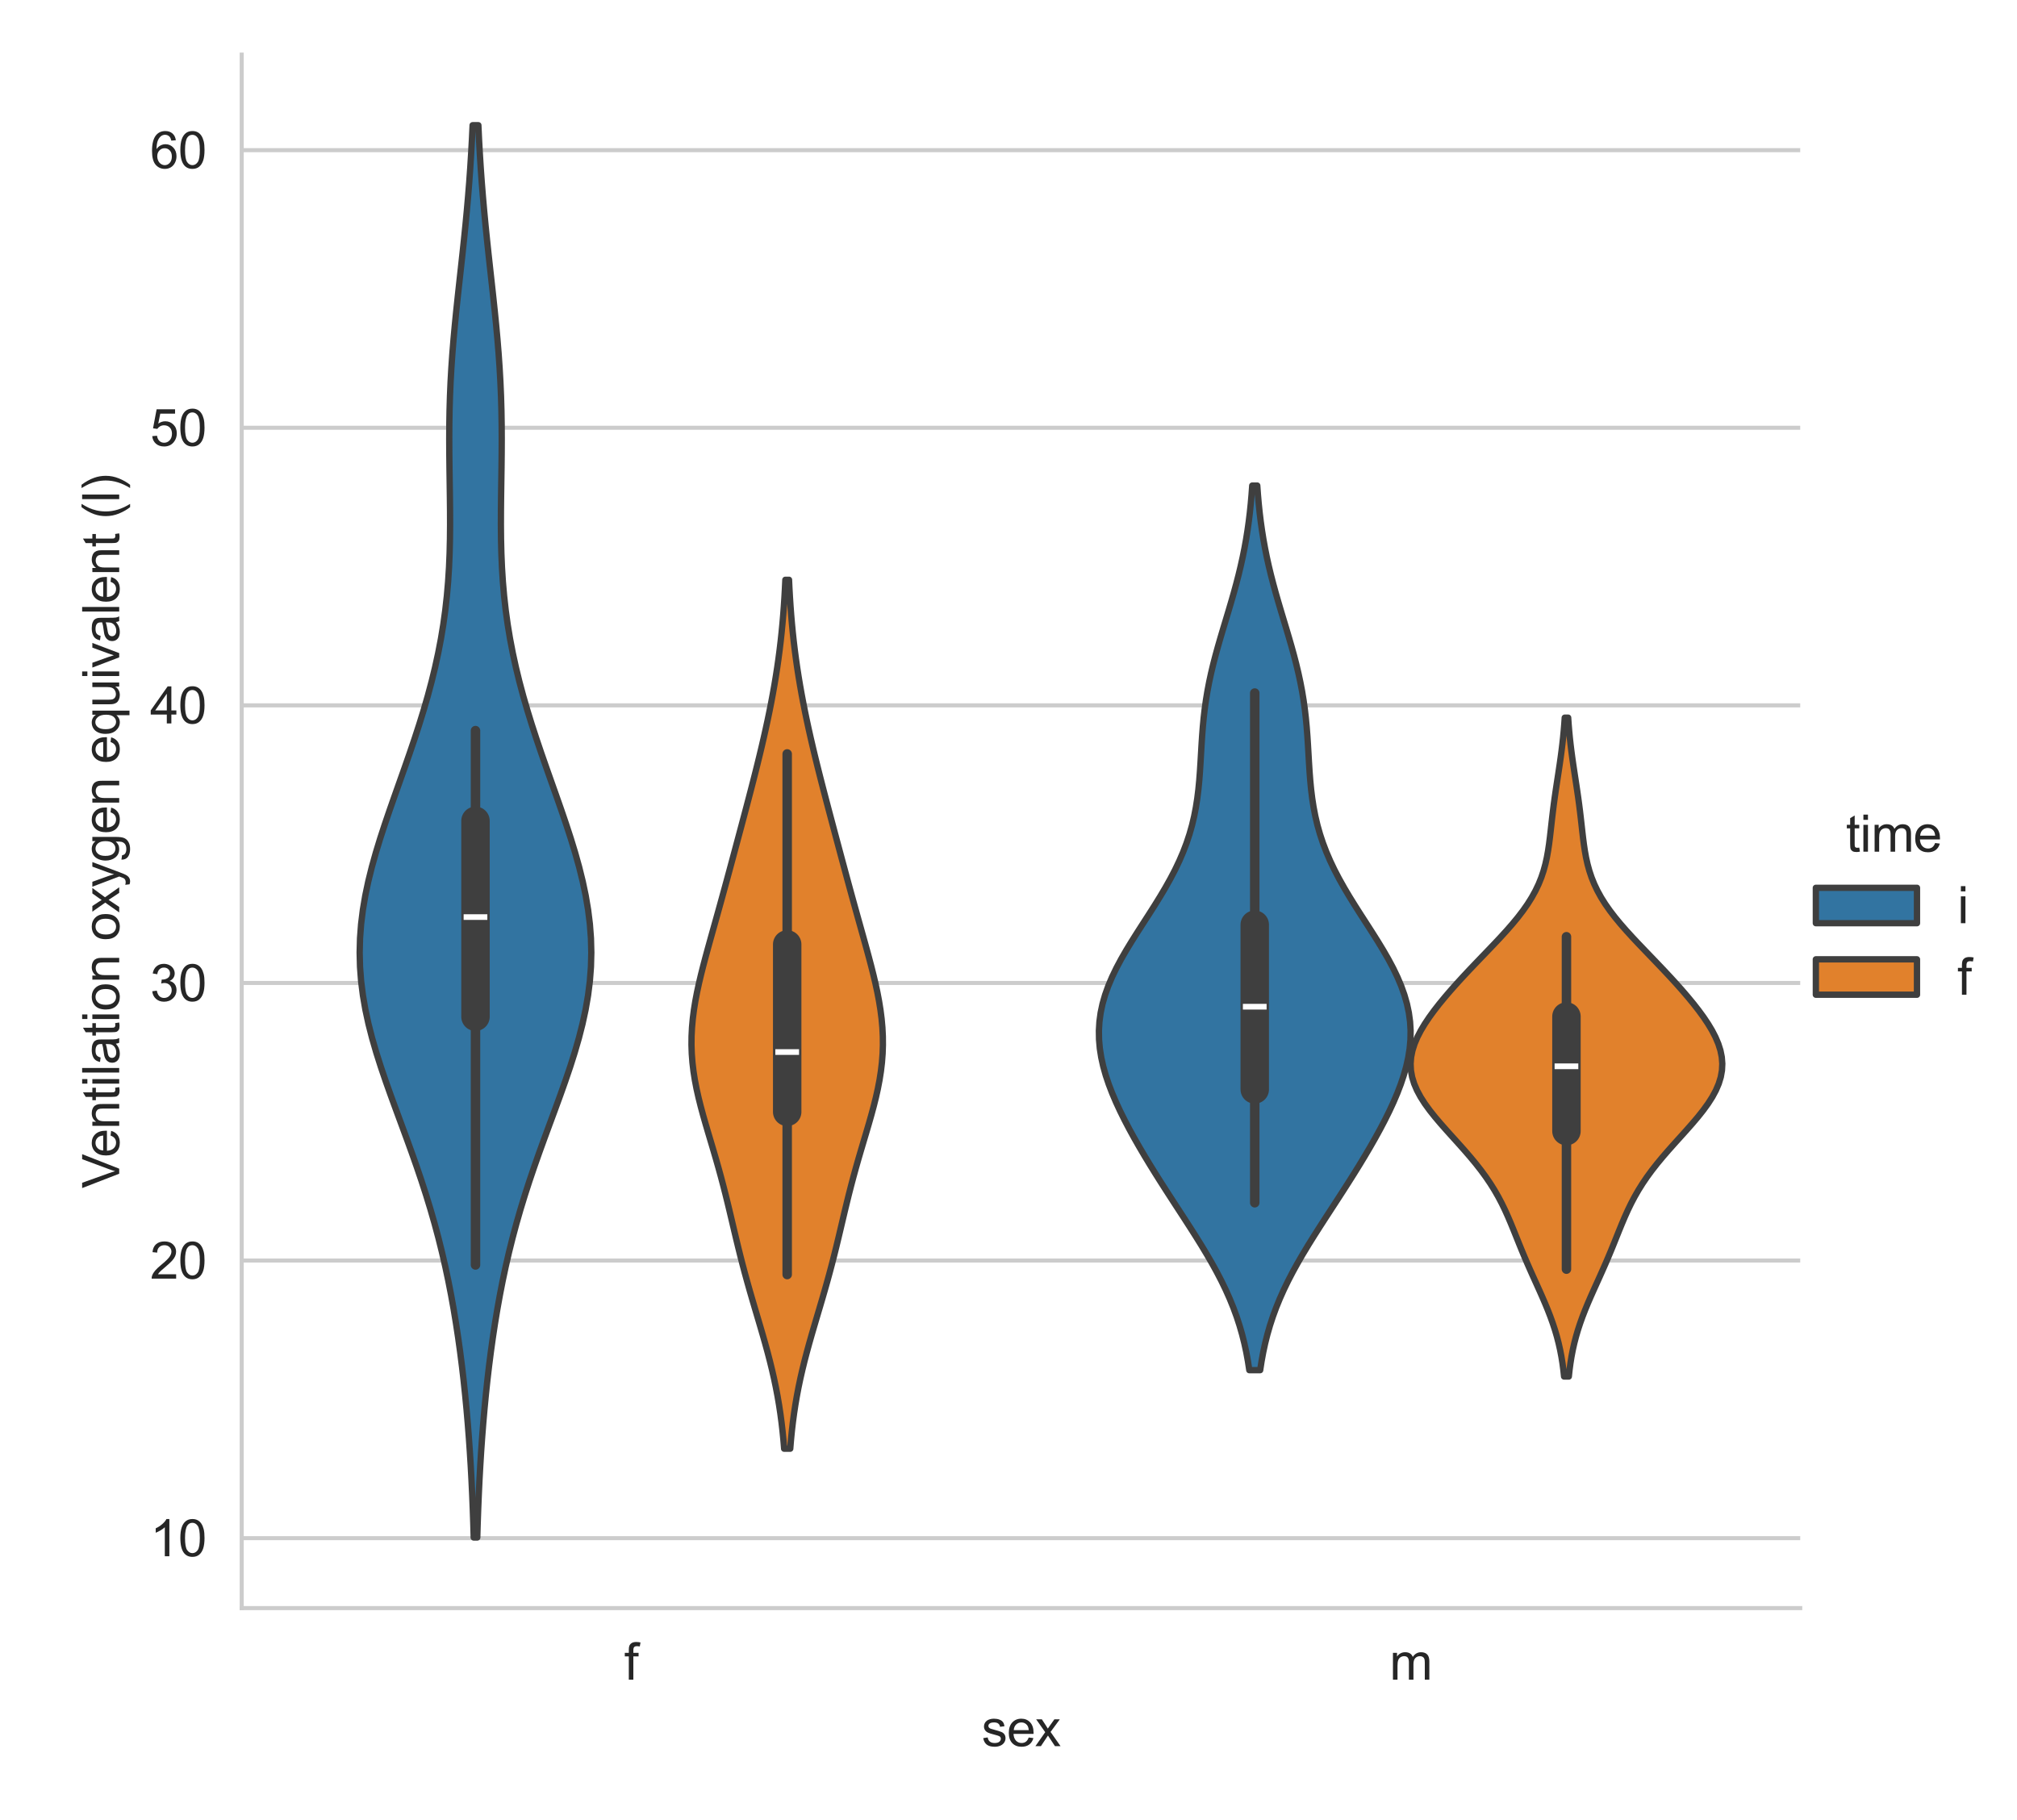 <?xml version="1.0" encoding="utf-8" standalone="no"?>
<!DOCTYPE svg PUBLIC "-//W3C//DTD SVG 1.1//EN"
  "http://www.w3.org/Graphics/SVG/1.1/DTD/svg11.dtd">
<svg xmlns:xlink="http://www.w3.org/1999/xlink" width="398.88pt" height="360pt" viewBox="0 0 398.88 360" xmlns="http://www.w3.org/2000/svg" version="1.1">
 <defs>
  <style type="text/css">*{stroke-linejoin: round; stroke-linecap: butt}</style>
 </defs>
 <g id="figure_1">
  <g id="patch_1">
   <path d="M 0 360 
L 398.88 360 
L 398.88 0 
L 0 0 
z
" style="fill: #ffffff"/>
  </g>
  <g id="axes_1">
   <g id="patch_2">
    <path d="M 47.801 318.04 
L 356.011 318.04 
L 356.011 10.8 
L 47.801 10.8 
z
" style="fill: #ffffff"/>
   </g>
   <g id="matplotlib.axis_1">
    <g id="xtick_1">
     <g id="text_1">
      <!-- f -->
      <g style="fill: #262626" transform="translate(123.464 332.198) scale(0.1 -0.1)">
       <defs>
        <path id="ArialMT-66" d="M 556 0 
L 556 2881 
L 59 2881 
L 59 3319 
L 556 3319 
L 556 3672 
Q 556 4006 616 4169 
Q 697 4388 901 4523 
Q 1106 4659 1475 4659 
Q 1713 4659 2000 4603 
L 1916 4113 
Q 1741 4144 1584 4144 
Q 1328 4144 1222 4034 
Q 1116 3925 1116 3625 
L 1116 3319 
L 1763 3319 
L 1763 2881 
L 1116 2881 
L 1116 0 
L 556 0 
z
" transform="scale(0.016)"/>
       </defs>
       <use xlink:href="#ArialMT-66"/>
      </g>
     </g>
    </g>
    <g id="xtick_2">
     <g id="text_2">
      <!-- m -->
      <g style="fill: #262626" transform="translate(274.794 332.198) scale(0.1 -0.1)">
       <defs>
        <path id="ArialMT-6d" d="M 422 0 
L 422 3319 
L 925 3319 
L 925 2853 
Q 1081 3097 1340 3245 
Q 1600 3394 1931 3394 
Q 2300 3394 2536 3241 
Q 2772 3088 2869 2813 
Q 3263 3394 3894 3394 
Q 4388 3394 4653 3120 
Q 4919 2847 4919 2278 
L 4919 0 
L 4359 0 
L 4359 2091 
Q 4359 2428 4304 2576 
Q 4250 2725 4106 2815 
Q 3963 2906 3769 2906 
Q 3419 2906 3187 2673 
Q 2956 2441 2956 1928 
L 2956 0 
L 2394 0 
L 2394 2156 
Q 2394 2531 2256 2718 
Q 2119 2906 1806 2906 
Q 1569 2906 1367 2781 
Q 1166 2656 1075 2415 
Q 984 2175 984 1722 
L 984 0 
L 422 0 
z
" transform="scale(0.016)"/>
       </defs>
       <use xlink:href="#ArialMT-6d"/>
      </g>
     </g>
    </g>
    <g id="text_3">
     <!-- sex -->
     <g style="fill: #262626" transform="translate(194.125 345.343) scale(0.1 -0.1)">
      <defs>
       <path id="ArialMT-73" d="M 197 991 
L 753 1078 
Q 800 744 1014 566 
Q 1228 388 1613 388 
Q 2000 388 2187 545 
Q 2375 703 2375 916 
Q 2375 1106 2209 1216 
Q 2094 1291 1634 1406 
Q 1016 1563 777 1677 
Q 538 1791 414 1992 
Q 291 2194 291 2438 
Q 291 2659 392 2848 
Q 494 3038 669 3163 
Q 800 3259 1026 3326 
Q 1253 3394 1513 3394 
Q 1903 3394 2198 3281 
Q 2494 3169 2634 2976 
Q 2775 2784 2828 2463 
L 2278 2388 
Q 2241 2644 2061 2787 
Q 1881 2931 1553 2931 
Q 1166 2931 1000 2803 
Q 834 2675 834 2503 
Q 834 2394 903 2306 
Q 972 2216 1119 2156 
Q 1203 2125 1616 2013 
Q 2213 1853 2448 1751 
Q 2684 1650 2818 1456 
Q 2953 1263 2953 975 
Q 2953 694 2789 445 
Q 2625 197 2315 61 
Q 2006 -75 1616 -75 
Q 969 -75 630 194 
Q 291 463 197 991 
z
" transform="scale(0.016)"/>
       <path id="ArialMT-65" d="M 2694 1069 
L 3275 997 
Q 3138 488 2766 206 
Q 2394 -75 1816 -75 
Q 1088 -75 661 373 
Q 234 822 234 1631 
Q 234 2469 665 2931 
Q 1097 3394 1784 3394 
Q 2450 3394 2872 2941 
Q 3294 2488 3294 1666 
Q 3294 1616 3291 1516 
L 816 1516 
Q 847 969 1125 678 
Q 1403 388 1819 388 
Q 2128 388 2347 550 
Q 2566 713 2694 1069 
z
M 847 1978 
L 2700 1978 
Q 2663 2397 2488 2606 
Q 2219 2931 1791 2931 
Q 1403 2931 1139 2672 
Q 875 2413 847 1978 
z
" transform="scale(0.016)"/>
       <path id="ArialMT-78" d="M 47 0 
L 1259 1725 
L 138 3319 
L 841 3319 
L 1350 2541 
Q 1494 2319 1581 2169 
Q 1719 2375 1834 2534 
L 2394 3319 
L 3066 3319 
L 1919 1756 
L 3153 0 
L 2463 0 
L 1781 1031 
L 1600 1309 
L 728 0 
L 47 0 
z
" transform="scale(0.016)"/>
      </defs>
      <use xlink:href="#ArialMT-73"/>
      <use xlink:href="#ArialMT-65" x="50"/>
      <use xlink:href="#ArialMT-78" x="105.615"/>
     </g>
    </g>
   </g>
   <g id="matplotlib.axis_2">
    <g id="ytick_1">
     <g id="line2d_1">
      <path d="M 47.801 304.206 
L 356.011 304.206 
" clip-path="url(#p9a7b6d4831)" style="fill: none; stroke: #cccccc; stroke-width: 0.8; stroke-linecap: round"/>
     </g>
     <g id="text_4">
      <!-- 10 -->
      <g style="fill: #262626" transform="translate(29.679 307.785) scale(0.1 -0.1)">
       <defs>
        <path id="ArialMT-31" d="M 2384 0 
L 1822 0 
L 1822 3584 
Q 1619 3391 1289 3197 
Q 959 3003 697 2906 
L 697 3450 
Q 1169 3672 1522 3987 
Q 1875 4303 2022 4600 
L 2384 4600 
L 2384 0 
z
" transform="scale(0.016)"/>
        <path id="ArialMT-30" d="M 266 2259 
Q 266 3072 433 3567 
Q 600 4063 929 4331 
Q 1259 4600 1759 4600 
Q 2128 4600 2406 4451 
Q 2684 4303 2865 4023 
Q 3047 3744 3150 3342 
Q 3253 2941 3253 2259 
Q 3253 1453 3087 958 
Q 2922 463 2592 192 
Q 2263 -78 1759 -78 
Q 1097 -78 719 397 
Q 266 969 266 2259 
z
M 844 2259 
Q 844 1131 1108 757 
Q 1372 384 1759 384 
Q 2147 384 2411 759 
Q 2675 1134 2675 2259 
Q 2675 3391 2411 3762 
Q 2147 4134 1753 4134 
Q 1366 4134 1134 3806 
Q 844 3388 844 2259 
z
" transform="scale(0.016)"/>
       </defs>
       <use xlink:href="#ArialMT-31"/>
       <use xlink:href="#ArialMT-30" x="55.615"/>
      </g>
     </g>
    </g>
    <g id="ytick_2">
     <g id="line2d_2">
      <path d="M 47.801 249.304 
L 356.011 249.304 
" clip-path="url(#p9a7b6d4831)" style="fill: none; stroke: #cccccc; stroke-width: 0.8; stroke-linecap: round"/>
     </g>
     <g id="text_5">
      <!-- 20 -->
      <g style="fill: #262626" transform="translate(29.679 252.883) scale(0.1 -0.1)">
       <defs>
        <path id="ArialMT-32" d="M 3222 541 
L 3222 0 
L 194 0 
Q 188 203 259 391 
Q 375 700 629 1000 
Q 884 1300 1366 1694 
Q 2113 2306 2375 2664 
Q 2638 3022 2638 3341 
Q 2638 3675 2398 3904 
Q 2159 4134 1775 4134 
Q 1369 4134 1125 3890 
Q 881 3647 878 3216 
L 300 3275 
Q 359 3922 746 4261 
Q 1134 4600 1788 4600 
Q 2447 4600 2831 4234 
Q 3216 3869 3216 3328 
Q 3216 3053 3103 2787 
Q 2991 2522 2730 2228 
Q 2469 1934 1863 1422 
Q 1356 997 1212 845 
Q 1069 694 975 541 
L 3222 541 
z
" transform="scale(0.016)"/>
       </defs>
       <use xlink:href="#ArialMT-32"/>
       <use xlink:href="#ArialMT-30" x="55.615"/>
      </g>
     </g>
    </g>
    <g id="ytick_3">
     <g id="line2d_3">
      <path d="M 47.801 194.403 
L 356.011 194.403 
" clip-path="url(#p9a7b6d4831)" style="fill: none; stroke: #cccccc; stroke-width: 0.8; stroke-linecap: round"/>
     </g>
     <g id="text_6">
      <!-- 30 -->
      <g style="fill: #262626" transform="translate(29.679 197.982) scale(0.1 -0.1)">
       <defs>
        <path id="ArialMT-33" d="M 269 1209 
L 831 1284 
Q 928 806 1161 595 
Q 1394 384 1728 384 
Q 2125 384 2398 659 
Q 2672 934 2672 1341 
Q 2672 1728 2419 1979 
Q 2166 2231 1775 2231 
Q 1616 2231 1378 2169 
L 1441 2663 
Q 1497 2656 1531 2656 
Q 1891 2656 2178 2843 
Q 2466 3031 2466 3422 
Q 2466 3731 2256 3934 
Q 2047 4138 1716 4138 
Q 1388 4138 1169 3931 
Q 950 3725 888 3313 
L 325 3413 
Q 428 3978 793 4289 
Q 1159 4600 1703 4600 
Q 2078 4600 2393 4439 
Q 2709 4278 2876 4000 
Q 3044 3722 3044 3409 
Q 3044 3113 2884 2869 
Q 2725 2625 2413 2481 
Q 2819 2388 3044 2092 
Q 3269 1797 3269 1353 
Q 3269 753 2831 336 
Q 2394 -81 1725 -81 
Q 1122 -81 723 278 
Q 325 638 269 1209 
z
" transform="scale(0.016)"/>
       </defs>
       <use xlink:href="#ArialMT-33"/>
       <use xlink:href="#ArialMT-30" x="55.615"/>
      </g>
     </g>
    </g>
    <g id="ytick_4">
     <g id="line2d_4">
      <path d="M 47.801 139.501 
L 356.011 139.501 
" clip-path="url(#p9a7b6d4831)" style="fill: none; stroke: #cccccc; stroke-width: 0.8; stroke-linecap: round"/>
     </g>
     <g id="text_7">
      <!-- 40 -->
      <g style="fill: #262626" transform="translate(29.679 143.08) scale(0.1 -0.1)">
       <defs>
        <path id="ArialMT-34" d="M 2069 0 
L 2069 1097 
L 81 1097 
L 81 1613 
L 2172 4581 
L 2631 4581 
L 2631 1613 
L 3250 1613 
L 3250 1097 
L 2631 1097 
L 2631 0 
L 2069 0 
z
M 2069 1613 
L 2069 3678 
L 634 1613 
L 2069 1613 
z
" transform="scale(0.016)"/>
       </defs>
       <use xlink:href="#ArialMT-34"/>
       <use xlink:href="#ArialMT-30" x="55.615"/>
      </g>
     </g>
    </g>
    <g id="ytick_5">
     <g id="line2d_5">
      <path d="M 47.801 84.6 
L 356.011 84.6 
" clip-path="url(#p9a7b6d4831)" style="fill: none; stroke: #cccccc; stroke-width: 0.8; stroke-linecap: round"/>
     </g>
     <g id="text_8">
      <!-- 50 -->
      <g style="fill: #262626" transform="translate(29.679 88.178) scale(0.1 -0.1)">
       <defs>
        <path id="ArialMT-35" d="M 266 1200 
L 856 1250 
Q 922 819 1161 601 
Q 1400 384 1738 384 
Q 2144 384 2425 690 
Q 2706 997 2706 1503 
Q 2706 1984 2436 2262 
Q 2166 2541 1728 2541 
Q 1456 2541 1237 2417 
Q 1019 2294 894 2097 
L 366 2166 
L 809 4519 
L 3088 4519 
L 3088 3981 
L 1259 3981 
L 1013 2750 
Q 1425 3038 1878 3038 
Q 2478 3038 2890 2622 
Q 3303 2206 3303 1553 
Q 3303 931 2941 478 
Q 2500 -78 1738 -78 
Q 1113 -78 717 272 
Q 322 622 266 1200 
z
" transform="scale(0.016)"/>
       </defs>
       <use xlink:href="#ArialMT-35"/>
       <use xlink:href="#ArialMT-30" x="55.615"/>
      </g>
     </g>
    </g>
    <g id="ytick_6">
     <g id="line2d_6">
      <path d="M 47.801 29.698 
L 356.011 29.698 
" clip-path="url(#p9a7b6d4831)" style="fill: none; stroke: #cccccc; stroke-width: 0.8; stroke-linecap: round"/>
     </g>
     <g id="text_9">
      <!-- 60 -->
      <g style="fill: #262626" transform="translate(29.679 33.277) scale(0.1 -0.1)">
       <defs>
        <path id="ArialMT-36" d="M 3184 3459 
L 2625 3416 
Q 2550 3747 2413 3897 
Q 2184 4138 1850 4138 
Q 1581 4138 1378 3988 
Q 1113 3794 959 3422 
Q 806 3050 800 2363 
Q 1003 2672 1297 2822 
Q 1591 2972 1913 2972 
Q 2475 2972 2870 2558 
Q 3266 2144 3266 1488 
Q 3266 1056 3080 686 
Q 2894 316 2569 119 
Q 2244 -78 1831 -78 
Q 1128 -78 684 439 
Q 241 956 241 2144 
Q 241 3472 731 4075 
Q 1159 4600 1884 4600 
Q 2425 4600 2770 4297 
Q 3116 3994 3184 3459 
z
M 888 1484 
Q 888 1194 1011 928 
Q 1134 663 1356 523 
Q 1578 384 1822 384 
Q 2178 384 2434 671 
Q 2691 959 2691 1453 
Q 2691 1928 2437 2201 
Q 2184 2475 1800 2475 
Q 1419 2475 1153 2201 
Q 888 1928 888 1484 
z
" transform="scale(0.016)"/>
       </defs>
       <use xlink:href="#ArialMT-36"/>
       <use xlink:href="#ArialMT-30" x="55.615"/>
      </g>
     </g>
    </g>
    <g id="text_10">
     <!-- Ventilation oxygen equivalent (l) -->
     <g style="fill: #262626" transform="translate(23.574 235.017) rotate(-90) scale(0.1 -0.1)">
      <defs>
       <path id="ArialMT-56" d="M 1803 0 
L 28 4581 
L 684 4581 
L 1875 1253 
Q 2019 853 2116 503 
Q 2222 878 2363 1253 
L 3600 4581 
L 4219 4581 
L 2425 0 
L 1803 0 
z
" transform="scale(0.016)"/>
       <path id="ArialMT-6e" d="M 422 0 
L 422 3319 
L 928 3319 
L 928 2847 
Q 1294 3394 1984 3394 
Q 2284 3394 2536 3286 
Q 2788 3178 2913 3003 
Q 3038 2828 3088 2588 
Q 3119 2431 3119 2041 
L 3119 0 
L 2556 0 
L 2556 2019 
Q 2556 2363 2490 2533 
Q 2425 2703 2258 2804 
Q 2091 2906 1866 2906 
Q 1506 2906 1245 2678 
Q 984 2450 984 1813 
L 984 0 
L 422 0 
z
" transform="scale(0.016)"/>
       <path id="ArialMT-74" d="M 1650 503 
L 1731 6 
Q 1494 -44 1306 -44 
Q 1000 -44 831 53 
Q 663 150 594 308 
Q 525 466 525 972 
L 525 2881 
L 113 2881 
L 113 3319 
L 525 3319 
L 525 4141 
L 1084 4478 
L 1084 3319 
L 1650 3319 
L 1650 2881 
L 1084 2881 
L 1084 941 
Q 1084 700 1114 631 
Q 1144 563 1211 522 
Q 1278 481 1403 481 
Q 1497 481 1650 503 
z
" transform="scale(0.016)"/>
       <path id="ArialMT-69" d="M 425 3934 
L 425 4581 
L 988 4581 
L 988 3934 
L 425 3934 
z
M 425 0 
L 425 3319 
L 988 3319 
L 988 0 
L 425 0 
z
" transform="scale(0.016)"/>
       <path id="ArialMT-6c" d="M 409 0 
L 409 4581 
L 972 4581 
L 972 0 
L 409 0 
z
" transform="scale(0.016)"/>
       <path id="ArialMT-61" d="M 2588 409 
Q 2275 144 1986 34 
Q 1697 -75 1366 -75 
Q 819 -75 525 192 
Q 231 459 231 875 
Q 231 1119 342 1320 
Q 453 1522 633 1644 
Q 813 1766 1038 1828 
Q 1203 1872 1538 1913 
Q 2219 1994 2541 2106 
Q 2544 2222 2544 2253 
Q 2544 2597 2384 2738 
Q 2169 2928 1744 2928 
Q 1347 2928 1158 2789 
Q 969 2650 878 2297 
L 328 2372 
Q 403 2725 575 2942 
Q 747 3159 1072 3276 
Q 1397 3394 1825 3394 
Q 2250 3394 2515 3294 
Q 2781 3194 2906 3042 
Q 3031 2891 3081 2659 
Q 3109 2516 3109 2141 
L 3109 1391 
Q 3109 606 3145 398 
Q 3181 191 3288 0 
L 2700 0 
Q 2613 175 2588 409 
z
M 2541 1666 
Q 2234 1541 1622 1453 
Q 1275 1403 1131 1340 
Q 988 1278 909 1158 
Q 831 1038 831 891 
Q 831 666 1001 516 
Q 1172 366 1500 366 
Q 1825 366 2078 508 
Q 2331 650 2450 897 
Q 2541 1088 2541 1459 
L 2541 1666 
z
" transform="scale(0.016)"/>
       <path id="ArialMT-6f" d="M 213 1659 
Q 213 2581 725 3025 
Q 1153 3394 1769 3394 
Q 2453 3394 2887 2945 
Q 3322 2497 3322 1706 
Q 3322 1066 3130 698 
Q 2938 331 2570 128 
Q 2203 -75 1769 -75 
Q 1072 -75 642 372 
Q 213 819 213 1659 
z
M 791 1659 
Q 791 1022 1069 705 
Q 1347 388 1769 388 
Q 2188 388 2466 706 
Q 2744 1025 2744 1678 
Q 2744 2294 2464 2611 
Q 2184 2928 1769 2928 
Q 1347 2928 1069 2612 
Q 791 2297 791 1659 
z
" transform="scale(0.016)"/>
       <path id="ArialMT-20" transform="scale(0.016)"/>
       <path id="ArialMT-79" d="M 397 -1278 
L 334 -750 
Q 519 -800 656 -800 
Q 844 -800 956 -737 
Q 1069 -675 1141 -563 
Q 1194 -478 1313 -144 
Q 1328 -97 1363 -6 
L 103 3319 
L 709 3319 
L 1400 1397 
Q 1534 1031 1641 628 
Q 1738 1016 1872 1384 
L 2581 3319 
L 3144 3319 
L 1881 -56 
Q 1678 -603 1566 -809 
Q 1416 -1088 1222 -1217 
Q 1028 -1347 759 -1347 
Q 597 -1347 397 -1278 
z
" transform="scale(0.016)"/>
       <path id="ArialMT-67" d="M 319 -275 
L 866 -356 
Q 900 -609 1056 -725 
Q 1266 -881 1628 -881 
Q 2019 -881 2231 -725 
Q 2444 -569 2519 -288 
Q 2563 -116 2559 434 
Q 2191 0 1641 0 
Q 956 0 581 494 
Q 206 988 206 1678 
Q 206 2153 378 2554 
Q 550 2956 876 3175 
Q 1203 3394 1644 3394 
Q 2231 3394 2613 2919 
L 2613 3319 
L 3131 3319 
L 3131 450 
Q 3131 -325 2973 -648 
Q 2816 -972 2473 -1159 
Q 2131 -1347 1631 -1347 
Q 1038 -1347 672 -1080 
Q 306 -813 319 -275 
z
M 784 1719 
Q 784 1066 1043 766 
Q 1303 466 1694 466 
Q 2081 466 2343 764 
Q 2606 1063 2606 1700 
Q 2606 2309 2336 2618 
Q 2066 2928 1684 2928 
Q 1309 2928 1046 2623 
Q 784 2319 784 1719 
z
" transform="scale(0.016)"/>
       <path id="ArialMT-71" d="M 2538 -1272 
L 2538 353 
Q 2406 169 2170 47 
Q 1934 -75 1669 -75 
Q 1078 -75 651 397 
Q 225 869 225 1691 
Q 225 2191 398 2587 
Q 572 2984 901 3189 
Q 1231 3394 1625 3394 
Q 2241 3394 2594 2875 
L 2594 3319 
L 3100 3319 
L 3100 -1272 
L 2538 -1272 
z
M 803 1669 
Q 803 1028 1072 708 
Q 1341 388 1716 388 
Q 2075 388 2334 692 
Q 2594 997 2594 1619 
Q 2594 2281 2320 2615 
Q 2047 2950 1678 2950 
Q 1313 2950 1058 2639 
Q 803 2328 803 1669 
z
" transform="scale(0.016)"/>
       <path id="ArialMT-75" d="M 2597 0 
L 2597 488 
Q 2209 -75 1544 -75 
Q 1250 -75 995 37 
Q 741 150 617 320 
Q 494 491 444 738 
Q 409 903 409 1263 
L 409 3319 
L 972 3319 
L 972 1478 
Q 972 1038 1006 884 
Q 1059 663 1231 536 
Q 1403 409 1656 409 
Q 1909 409 2131 539 
Q 2353 669 2445 892 
Q 2538 1116 2538 1541 
L 2538 3319 
L 3100 3319 
L 3100 0 
L 2597 0 
z
" transform="scale(0.016)"/>
       <path id="ArialMT-76" d="M 1344 0 
L 81 3319 
L 675 3319 
L 1388 1331 
Q 1503 1009 1600 663 
Q 1675 925 1809 1294 
L 2547 3319 
L 3125 3319 
L 1869 0 
L 1344 0 
z
" transform="scale(0.016)"/>
       <path id="ArialMT-28" d="M 1497 -1347 
Q 1031 -759 709 28 
Q 388 816 388 1659 
Q 388 2403 628 3084 
Q 909 3875 1497 4659 
L 1900 4659 
Q 1522 4009 1400 3731 
Q 1209 3300 1100 2831 
Q 966 2247 966 1656 
Q 966 153 1900 -1347 
L 1497 -1347 
z
" transform="scale(0.016)"/>
       <path id="ArialMT-29" d="M 791 -1347 
L 388 -1347 
Q 1322 153 1322 1656 
Q 1322 2244 1188 2822 
Q 1081 3291 891 3722 
Q 769 4003 388 4659 
L 791 4659 
Q 1378 3875 1659 3084 
Q 1900 2403 1900 1659 
Q 1900 816 1576 28 
Q 1253 -759 791 -1347 
z
" transform="scale(0.016)"/>
      </defs>
      <use xlink:href="#ArialMT-56"/>
      <use xlink:href="#ArialMT-65" x="61.199"/>
      <use xlink:href="#ArialMT-6e" x="116.814"/>
      <use xlink:href="#ArialMT-74" x="172.43"/>
      <use xlink:href="#ArialMT-69" x="200.213"/>
      <use xlink:href="#ArialMT-6c" x="222.43"/>
      <use xlink:href="#ArialMT-61" x="244.646"/>
      <use xlink:href="#ArialMT-74" x="300.262"/>
      <use xlink:href="#ArialMT-69" x="328.045"/>
      <use xlink:href="#ArialMT-6f" x="350.262"/>
      <use xlink:href="#ArialMT-6e" x="405.877"/>
      <use xlink:href="#ArialMT-20" x="461.492"/>
      <use xlink:href="#ArialMT-6f" x="489.275"/>
      <use xlink:href="#ArialMT-78" x="544.891"/>
      <use xlink:href="#ArialMT-79" x="594.891"/>
      <use xlink:href="#ArialMT-67" x="644.891"/>
      <use xlink:href="#ArialMT-65" x="700.506"/>
      <use xlink:href="#ArialMT-6e" x="756.121"/>
      <use xlink:href="#ArialMT-20" x="811.736"/>
      <use xlink:href="#ArialMT-65" x="839.52"/>
      <use xlink:href="#ArialMT-71" x="895.135"/>
      <use xlink:href="#ArialMT-75" x="950.75"/>
      <use xlink:href="#ArialMT-69" x="1006.365"/>
      <use xlink:href="#ArialMT-76" x="1028.582"/>
      <use xlink:href="#ArialMT-61" x="1078.582"/>
      <use xlink:href="#ArialMT-6c" x="1134.197"/>
      <use xlink:href="#ArialMT-65" x="1156.414"/>
      <use xlink:href="#ArialMT-6e" x="1212.029"/>
      <use xlink:href="#ArialMT-74" x="1267.645"/>
      <use xlink:href="#ArialMT-20" x="1295.428"/>
      <use xlink:href="#ArialMT-28" x="1323.211"/>
      <use xlink:href="#ArialMT-6c" x="1356.512"/>
      <use xlink:href="#ArialMT-29" x="1378.729"/>
     </g>
    </g>
   </g>
   <g id="PolyCollection_1">
    <defs>
     <path id="md6636f5f5b" d="M 94.384 -55.925 
L 93.68 -55.925 
L 93.596 -58.747 
L 93.497 -61.568 
L 93.381 -64.389 
L 93.247 -67.211 
L 93.094 -70.032 
L 92.919 -72.853 
L 92.722 -75.675 
L 92.502 -78.496 
L 92.257 -81.317 
L 91.985 -84.138 
L 91.687 -86.96 
L 91.359 -89.781 
L 91 -92.602 
L 90.607 -95.424 
L 90.179 -98.245 
L 89.713 -101.066 
L 89.205 -103.888 
L 88.653 -106.709 
L 88.053 -109.53 
L 87.402 -112.352 
L 86.7 -115.173 
L 85.943 -117.994 
L 85.132 -120.815 
L 84.269 -123.637 
L 83.356 -126.458 
L 82.399 -129.279 
L 81.404 -132.101 
L 80.381 -134.922 
L 79.341 -137.743 
L 78.298 -140.565 
L 77.267 -143.386 
L 76.263 -146.207 
L 75.305 -149.028 
L 74.408 -151.85 
L 73.592 -154.671 
L 72.87 -157.492 
L 72.259 -160.314 
L 71.77 -163.135 
L 71.414 -165.956 
L 71.198 -168.778 
L 71.126 -171.599 
L 71.198 -174.42 
L 71.412 -177.242 
L 71.762 -180.063 
L 72.24 -182.884 
L 72.835 -185.705 
L 73.534 -188.527 
L 74.322 -191.348 
L 75.184 -194.169 
L 76.105 -196.991 
L 77.068 -199.812 
L 78.057 -202.633 
L 79.057 -205.455 
L 80.056 -208.276 
L 81.038 -211.097 
L 81.994 -213.918 
L 82.912 -216.74 
L 83.784 -219.561 
L 84.6 -222.382 
L 85.355 -225.204 
L 86.042 -228.025 
L 86.658 -230.846 
L 87.2 -233.668 
L 87.666 -236.489 
L 88.056 -239.31 
L 88.372 -242.132 
L 88.617 -244.953 
L 88.796 -247.774 
L 88.915 -250.595 
L 88.982 -253.417 
L 89.007 -256.238 
L 88.999 -259.059 
L 88.968 -261.881 
L 88.927 -264.702 
L 88.886 -267.523 
L 88.854 -270.345 
L 88.841 -273.166 
L 88.855 -275.987 
L 88.901 -278.808 
L 88.984 -281.63 
L 89.105 -284.451 
L 89.265 -287.272 
L 89.462 -290.094 
L 89.692 -292.915 
L 89.952 -295.736 
L 90.234 -298.558 
L 90.533 -301.379 
L 90.842 -304.2 
L 91.154 -307.022 
L 91.463 -309.843 
L 91.763 -312.664 
L 92.05 -315.485 
L 92.318 -318.307 
L 92.567 -321.128 
L 92.793 -323.949 
L 92.995 -326.771 
L 93.173 -329.592 
L 93.329 -332.413 
L 93.463 -335.235 
L 94.602 -335.235 
L 94.602 -335.235 
L 94.735 -332.413 
L 94.891 -329.592 
L 95.069 -326.771 
L 95.272 -323.949 
L 95.498 -321.128 
L 95.746 -318.307 
L 96.015 -315.485 
L 96.301 -312.664 
L 96.601 -309.843 
L 96.91 -307.022 
L 97.222 -304.2 
L 97.531 -301.379 
L 97.83 -298.558 
L 98.113 -295.736 
L 98.372 -292.915 
L 98.603 -290.094 
L 98.799 -287.272 
L 98.959 -284.451 
L 99.081 -281.63 
L 99.163 -278.808 
L 99.209 -275.987 
L 99.223 -273.166 
L 99.21 -270.345 
L 99.179 -267.523 
L 99.137 -264.702 
L 99.096 -261.881 
L 99.066 -259.059 
L 99.057 -256.238 
L 99.082 -253.417 
L 99.149 -250.595 
L 99.268 -247.774 
L 99.447 -244.953 
L 99.692 -242.132 
L 100.008 -239.31 
L 100.398 -236.489 
L 100.864 -233.668 
L 101.406 -230.846 
L 102.022 -228.025 
L 102.709 -225.204 
L 103.464 -222.382 
L 104.281 -219.561 
L 105.152 -216.74 
L 106.07 -213.918 
L 107.026 -211.097 
L 108.009 -208.276 
L 109.007 -205.455 
L 110.008 -202.633 
L 110.997 -199.812 
L 111.959 -196.991 
L 112.88 -194.169 
L 113.742 -191.348 
L 114.531 -188.527 
L 115.229 -185.705 
L 115.824 -182.884 
L 116.302 -180.063 
L 116.653 -177.242 
L 116.867 -174.42 
L 116.938 -171.599 
L 116.866 -168.778 
L 116.65 -165.956 
L 116.294 -163.135 
L 115.805 -160.314 
L 115.194 -157.492 
L 114.473 -154.671 
L 113.656 -151.85 
L 112.76 -149.028 
L 111.801 -146.207 
L 110.798 -143.386 
L 109.766 -140.565 
L 108.723 -137.743 
L 107.683 -134.922 
L 106.66 -132.101 
L 105.665 -129.279 
L 104.708 -126.458 
L 103.795 -123.637 
L 102.932 -120.815 
L 102.121 -117.994 
L 101.365 -115.173 
L 100.662 -112.352 
L 100.011 -109.53 
L 99.411 -106.709 
L 98.859 -103.888 
L 98.351 -101.066 
L 97.885 -98.245 
L 97.457 -95.424 
L 97.065 -92.602 
L 96.706 -89.781 
L 96.378 -86.96 
L 96.079 -84.138 
L 95.808 -81.317 
L 95.562 -78.496 
L 95.342 -75.675 
L 95.145 -72.853 
L 94.971 -70.032 
L 94.817 -67.211 
L 94.683 -64.389 
L 94.567 -61.568 
L 94.468 -58.747 
L 94.384 -55.925 
z
" style="stroke: #3f3f3f; stroke-width: 1.25"/>
    </defs>
    <g clip-path="url(#p9a7b6d4831)">
     <use xlink:href="#md6636f5f5b" x="0" y="360" style="fill: #3274a1; stroke: #3f3f3f; stroke-width: 1.25"/>
    </g>
   </g>
   <g id="PolyCollection_2">
    <defs>
     <path id="ma6d8006fe8" d="M 156.278 -73.484 
L 155.071 -73.484 
L 154.926 -75.22 
L 154.754 -76.956 
L 154.554 -78.691 
L 154.323 -80.427 
L 154.059 -82.163 
L 153.762 -83.899 
L 153.431 -85.635 
L 153.067 -87.371 
L 152.67 -89.106 
L 152.244 -90.842 
L 151.791 -92.578 
L 151.315 -94.314 
L 150.821 -96.05 
L 150.315 -97.786 
L 149.801 -99.522 
L 149.286 -101.257 
L 148.775 -102.993 
L 148.271 -104.729 
L 147.78 -106.465 
L 147.303 -108.201 
L 146.842 -109.937 
L 146.396 -111.672 
L 145.965 -113.408 
L 145.545 -115.144 
L 145.133 -116.88 
L 144.724 -118.616 
L 144.313 -120.352 
L 143.895 -122.087 
L 143.467 -123.823 
L 143.023 -125.559 
L 142.563 -127.295 
L 142.085 -129.031 
L 141.59 -130.767 
L 141.083 -132.502 
L 140.567 -134.238 
L 140.049 -135.974 
L 139.539 -137.71 
L 139.043 -139.446 
L 138.574 -141.182 
L 138.14 -142.917 
L 137.751 -144.653 
L 137.416 -146.389 
L 137.143 -148.125 
L 136.937 -149.861 
L 136.804 -151.597 
L 136.745 -153.332 
L 136.761 -155.068 
L 136.85 -156.804 
L 137.008 -158.54 
L 137.23 -160.276 
L 137.511 -162.012 
L 137.842 -163.747 
L 138.216 -165.483 
L 138.626 -167.219 
L 139.063 -168.955 
L 139.521 -170.691 
L 139.993 -172.427 
L 140.474 -174.162 
L 140.959 -175.898 
L 141.446 -177.634 
L 141.931 -179.37 
L 142.413 -181.106 
L 142.892 -182.842 
L 143.367 -184.578 
L 143.84 -186.313 
L 144.31 -188.049 
L 144.777 -189.785 
L 145.244 -191.521 
L 145.709 -193.257 
L 146.174 -194.993 
L 146.638 -196.728 
L 147.1 -198.464 
L 147.56 -200.2 
L 148.017 -201.936 
L 148.47 -203.672 
L 148.918 -205.408 
L 149.36 -207.143 
L 149.793 -208.879 
L 150.218 -210.615 
L 150.633 -212.351 
L 151.035 -214.087 
L 151.425 -215.823 
L 151.801 -217.558 
L 152.162 -219.294 
L 152.506 -221.03 
L 152.832 -222.766 
L 153.141 -224.502 
L 153.429 -226.238 
L 153.699 -227.973 
L 153.947 -229.709 
L 154.175 -231.445 
L 154.383 -233.181 
L 154.57 -234.917 
L 154.738 -236.653 
L 154.887 -238.388 
L 155.017 -240.124 
L 155.131 -241.86 
L 155.228 -243.596 
L 155.312 -245.332 
L 156.037 -245.332 
L 156.037 -245.332 
L 156.12 -243.596 
L 156.218 -241.86 
L 156.331 -240.124 
L 156.462 -238.388 
L 156.61 -236.653 
L 156.778 -234.917 
L 156.965 -233.181 
L 157.173 -231.445 
L 157.401 -229.709 
L 157.65 -227.973 
L 157.919 -226.238 
L 158.208 -224.502 
L 158.516 -222.766 
L 158.843 -221.03 
L 159.187 -219.294 
L 159.547 -217.558 
L 159.923 -215.823 
L 160.313 -214.087 
L 160.716 -212.351 
L 161.13 -210.615 
L 161.555 -208.879 
L 161.989 -207.143 
L 162.43 -205.408 
L 162.878 -203.672 
L 163.332 -201.936 
L 163.789 -200.2 
L 164.249 -198.464 
L 164.711 -196.728 
L 165.174 -194.993 
L 165.639 -193.257 
L 166.105 -191.521 
L 166.571 -189.785 
L 167.039 -188.049 
L 167.509 -186.313 
L 167.981 -184.578 
L 168.457 -182.842 
L 168.935 -181.106 
L 169.418 -179.37 
L 169.903 -177.634 
L 170.389 -175.898 
L 170.874 -174.162 
L 171.355 -172.427 
L 171.827 -170.691 
L 172.285 -168.955 
L 172.722 -167.219 
L 173.132 -165.483 
L 173.507 -163.747 
L 173.838 -162.012 
L 174.118 -160.276 
L 174.341 -158.54 
L 174.499 -156.804 
L 174.587 -155.068 
L 174.603 -153.332 
L 174.544 -151.597 
L 174.411 -149.861 
L 174.206 -148.125 
L 173.933 -146.389 
L 173.598 -144.653 
L 173.209 -142.917 
L 172.775 -141.182 
L 172.305 -139.446 
L 171.81 -137.71 
L 171.299 -135.974 
L 170.782 -134.238 
L 170.266 -132.502 
L 169.758 -130.767 
L 169.264 -129.031 
L 168.786 -127.295 
L 168.326 -125.559 
L 167.882 -123.823 
L 167.453 -122.087 
L 167.035 -120.352 
L 166.624 -118.616 
L 166.215 -116.88 
L 165.803 -115.144 
L 165.383 -113.408 
L 164.952 -111.672 
L 164.507 -109.937 
L 164.046 -108.201 
L 163.569 -106.465 
L 163.077 -104.729 
L 162.574 -102.993 
L 162.062 -101.257 
L 161.547 -99.522 
L 161.034 -97.786 
L 160.527 -96.05 
L 160.033 -94.314 
L 159.558 -92.578 
L 159.104 -90.842 
L 158.678 -89.106 
L 158.281 -87.371 
L 157.917 -85.635 
L 157.586 -83.899 
L 157.289 -82.163 
L 157.026 -80.427 
L 156.795 -78.691 
L 156.594 -76.956 
L 156.423 -75.22 
L 156.278 -73.484 
z
" style="stroke: #3f3f3f; stroke-width: 1.25"/>
    </defs>
    <g clip-path="url(#p9a7b6d4831)">
     <use xlink:href="#ma6d8006fe8" x="0" y="360" style="fill: #e1812c; stroke: #3f3f3f; stroke-width: 1.25"/>
    </g>
   </g>
   <g id="PolyCollection_3">
    <defs>
     <path id="m1428d60200" d="M 249.213 -89.018 
L 247.062 -89.018 
L 246.789 -90.785 
L 246.464 -92.552 
L 246.082 -94.319 
L 245.638 -96.086 
L 245.128 -97.853 
L 244.55 -99.621 
L 243.9 -101.388 
L 243.18 -103.155 
L 242.391 -104.922 
L 241.534 -106.689 
L 240.616 -108.456 
L 239.64 -110.224 
L 238.615 -111.991 
L 237.549 -113.758 
L 236.449 -115.525 
L 235.324 -117.292 
L 234.183 -119.059 
L 233.034 -120.826 
L 231.884 -122.594 
L 230.74 -124.361 
L 229.608 -126.128 
L 228.493 -127.895 
L 227.398 -129.662 
L 226.329 -131.429 
L 225.289 -133.197 
L 224.281 -134.964 
L 223.312 -136.731 
L 222.387 -138.498 
L 221.511 -140.265 
L 220.692 -142.032 
L 219.94 -143.799 
L 219.262 -145.567 
L 218.669 -147.334 
L 218.172 -149.101 
L 217.779 -150.868 
L 217.5 -152.635 
L 217.344 -154.402 
L 217.316 -156.17 
L 217.422 -157.937 
L 217.662 -159.704 
L 218.037 -161.471 
L 218.543 -163.238 
L 219.175 -165.005 
L 219.922 -166.772 
L 220.773 -168.54 
L 221.715 -170.307 
L 222.733 -172.074 
L 223.808 -173.841 
L 224.923 -175.608 
L 226.059 -177.375 
L 227.199 -179.143 
L 228.324 -180.91 
L 229.419 -182.677 
L 230.468 -184.444 
L 231.458 -186.211 
L 232.38 -187.978 
L 233.223 -189.746 
L 233.983 -191.513 
L 234.656 -193.28 
L 235.241 -195.047 
L 235.741 -196.814 
L 236.159 -198.581 
L 236.501 -200.348 
L 236.776 -202.116 
L 236.994 -203.883 
L 237.164 -205.65 
L 237.3 -207.417 
L 237.412 -209.184 
L 237.514 -210.951 
L 237.617 -212.719 
L 237.733 -214.486 
L 237.87 -216.253 
L 238.038 -218.02 
L 238.243 -219.787 
L 238.49 -221.554 
L 238.782 -223.321 
L 239.119 -225.089 
L 239.501 -226.856 
L 239.922 -228.623 
L 240.38 -230.39 
L 240.868 -232.157 
L 241.378 -233.924 
L 241.904 -235.692 
L 242.436 -237.459 
L 242.967 -239.226 
L 243.489 -240.993 
L 243.996 -242.76 
L 244.48 -244.527 
L 244.937 -246.294 
L 245.362 -248.062 
L 245.754 -249.829 
L 246.11 -251.596 
L 246.429 -253.363 
L 246.711 -255.13 
L 246.959 -256.897 
L 247.173 -258.665 
L 247.356 -260.432 
L 247.51 -262.199 
L 247.639 -263.966 
L 248.635 -263.966 
L 248.635 -263.966 
L 248.765 -262.199 
L 248.919 -260.432 
L 249.102 -258.665 
L 249.316 -256.897 
L 249.564 -255.13 
L 249.846 -253.363 
L 250.165 -251.596 
L 250.521 -249.829 
L 250.912 -248.062 
L 251.338 -246.294 
L 251.795 -244.527 
L 252.279 -242.76 
L 252.786 -240.993 
L 253.308 -239.226 
L 253.839 -237.459 
L 254.371 -235.692 
L 254.897 -233.924 
L 255.407 -232.157 
L 255.895 -230.39 
L 256.353 -228.623 
L 256.774 -226.856 
L 257.155 -225.089 
L 257.493 -223.321 
L 257.784 -221.554 
L 258.032 -219.787 
L 258.237 -218.02 
L 258.405 -216.253 
L 258.542 -214.486 
L 258.658 -212.719 
L 258.761 -210.951 
L 258.863 -209.184 
L 258.975 -207.417 
L 259.111 -205.65 
L 259.281 -203.883 
L 259.499 -202.116 
L 259.774 -200.348 
L 260.116 -198.581 
L 260.534 -196.814 
L 261.034 -195.047 
L 261.619 -193.28 
L 262.292 -191.513 
L 263.052 -189.746 
L 263.895 -187.978 
L 264.816 -186.211 
L 265.807 -184.444 
L 266.856 -182.677 
L 267.951 -180.91 
L 269.076 -179.143 
L 270.216 -177.375 
L 271.352 -175.608 
L 272.467 -173.841 
L 273.542 -172.074 
L 274.56 -170.307 
L 275.502 -168.54 
L 276.353 -166.772 
L 277.1 -165.005 
L 277.731 -163.238 
L 278.238 -161.471 
L 278.613 -159.704 
L 278.853 -157.937 
L 278.959 -156.17 
L 278.931 -154.402 
L 278.774 -152.635 
L 278.496 -150.868 
L 278.103 -149.101 
L 277.606 -147.334 
L 277.013 -145.567 
L 276.335 -143.799 
L 275.583 -142.032 
L 274.764 -140.265 
L 273.888 -138.498 
L 272.963 -136.731 
L 271.993 -134.964 
L 270.986 -133.197 
L 269.946 -131.429 
L 268.877 -129.662 
L 267.782 -127.895 
L 266.667 -126.128 
L 265.535 -124.361 
L 264.391 -122.594 
L 263.241 -120.826 
L 262.092 -119.059 
L 260.951 -117.292 
L 259.826 -115.525 
L 258.726 -113.758 
L 257.66 -111.991 
L 256.635 -110.224 
L 255.659 -108.456 
L 254.741 -106.689 
L 253.884 -104.922 
L 253.095 -103.155 
L 252.374 -101.388 
L 251.725 -99.621 
L 251.146 -97.853 
L 250.637 -96.086 
L 250.193 -94.319 
L 249.811 -92.552 
L 249.486 -90.785 
L 249.213 -89.018 
z
" style="stroke: #3f3f3f; stroke-width: 1.25"/>
    </defs>
    <g clip-path="url(#p9a7b6d4831)">
     <use xlink:href="#m1428d60200" x="0" y="360" style="fill: #3274a1; stroke: #3f3f3f; stroke-width: 1.25"/>
    </g>
   </g>
   <g id="PolyCollection_4">
    <defs>
     <path id="mee9b95c8d3" d="M 310.249 -87.76 
L 309.31 -87.76 
L 309.167 -89.076 
L 308.992 -90.393 
L 308.78 -91.709 
L 308.527 -93.025 
L 308.231 -94.341 
L 307.891 -95.658 
L 307.504 -96.974 
L 307.073 -98.29 
L 306.6 -99.606 
L 306.089 -100.922 
L 305.546 -102.239 
L 304.977 -103.555 
L 304.392 -104.871 
L 303.798 -106.187 
L 303.202 -107.503 
L 302.613 -108.82 
L 302.034 -110.136 
L 301.47 -111.452 
L 300.921 -112.768 
L 300.385 -114.085 
L 299.856 -115.401 
L 299.327 -116.717 
L 298.787 -118.033 
L 298.227 -119.349 
L 297.634 -120.666 
L 296.997 -121.982 
L 296.305 -123.298 
L 295.55 -124.614 
L 294.727 -125.93 
L 293.832 -127.247 
L 292.866 -128.563 
L 291.834 -129.879 
L 290.743 -131.195 
L 289.604 -132.512 
L 288.432 -133.828 
L 287.243 -135.144 
L 286.058 -136.46 
L 284.896 -137.776 
L 283.78 -139.093 
L 282.733 -140.409 
L 281.778 -141.725 
L 280.936 -143.041 
L 280.225 -144.357 
L 279.662 -145.674 
L 279.259 -146.99 
L 279.023 -148.306 
L 278.959 -149.622 
L 279.063 -150.938 
L 279.329 -152.255 
L 279.748 -153.571 
L 280.306 -154.887 
L 280.988 -156.203 
L 281.778 -157.52 
L 282.661 -158.836 
L 283.622 -160.152 
L 284.648 -161.468 
L 285.731 -162.784 
L 286.86 -164.101 
L 288.029 -165.417 
L 289.231 -166.733 
L 290.461 -168.049 
L 291.712 -169.365 
L 292.975 -170.682 
L 294.242 -171.998 
L 295.5 -173.314 
L 296.737 -174.63 
L 297.938 -175.947 
L 299.089 -177.263 
L 300.176 -178.579 
L 301.185 -179.895 
L 302.106 -181.211 
L 302.932 -182.528 
L 303.658 -183.844 
L 304.285 -185.16 
L 304.814 -186.476 
L 305.255 -187.792 
L 305.615 -189.109 
L 305.907 -190.425 
L 306.144 -191.741 
L 306.34 -193.057 
L 306.508 -194.374 
L 306.661 -195.69 
L 306.807 -197.006 
L 306.956 -198.322 
L 307.113 -199.638 
L 307.28 -200.955 
L 307.459 -202.271 
L 307.649 -203.587 
L 307.846 -204.903 
L 308.048 -206.219 
L 308.249 -207.536 
L 308.445 -208.852 
L 308.633 -210.168 
L 308.808 -211.484 
L 308.969 -212.8 
L 309.113 -214.117 
L 309.239 -215.433 
L 309.349 -216.749 
L 309.441 -218.065 
L 310.118 -218.065 
L 310.118 -218.065 
L 310.211 -216.749 
L 310.32 -215.433 
L 310.446 -214.117 
L 310.59 -212.8 
L 310.751 -211.484 
L 310.927 -210.168 
L 311.114 -208.852 
L 311.311 -207.536 
L 311.512 -206.219 
L 311.713 -204.903 
L 311.91 -203.587 
L 312.1 -202.271 
L 312.279 -200.955 
L 312.447 -199.638 
L 312.603 -198.322 
L 312.752 -197.006 
L 312.899 -195.69 
L 313.051 -194.374 
L 313.219 -193.057 
L 313.415 -191.741 
L 313.652 -190.425 
L 313.945 -189.109 
L 314.305 -187.792 
L 314.745 -186.476 
L 315.275 -185.16 
L 315.901 -183.844 
L 316.627 -182.528 
L 317.453 -181.211 
L 318.374 -179.895 
L 319.383 -178.579 
L 320.47 -177.263 
L 321.621 -175.947 
L 322.822 -174.63 
L 324.059 -173.314 
L 325.317 -171.998 
L 326.584 -170.682 
L 327.847 -169.365 
L 329.098 -168.049 
L 330.328 -166.733 
L 331.531 -165.417 
L 332.699 -164.101 
L 333.828 -162.784 
L 334.911 -161.468 
L 335.938 -160.152 
L 336.899 -158.836 
L 337.781 -157.52 
L 338.571 -156.203 
L 339.253 -154.887 
L 339.811 -153.571 
L 340.23 -152.255 
L 340.497 -150.938 
L 340.601 -149.622 
L 340.536 -148.306 
L 340.301 -146.99 
L 339.897 -145.674 
L 339.334 -144.357 
L 338.624 -143.041 
L 337.781 -141.725 
L 336.826 -140.409 
L 335.779 -139.093 
L 334.663 -137.776 
L 333.502 -136.46 
L 332.316 -135.144 
L 331.127 -133.828 
L 329.955 -132.512 
L 328.816 -131.195 
L 327.725 -129.879 
L 326.693 -128.563 
L 325.727 -127.247 
L 324.833 -125.93 
L 324.009 -124.614 
L 323.254 -123.298 
L 322.562 -121.982 
L 321.925 -120.666 
L 321.332 -119.349 
L 320.772 -118.033 
L 320.233 -116.717 
L 319.703 -115.401 
L 319.174 -114.085 
L 318.638 -112.768 
L 318.089 -111.452 
L 317.525 -110.136 
L 316.946 -108.82 
L 316.357 -107.503 
L 315.762 -106.187 
L 315.167 -104.871 
L 314.582 -103.555 
L 314.013 -102.239 
L 313.47 -100.922 
L 312.959 -99.606 
L 312.486 -98.29 
L 312.055 -96.974 
L 311.669 -95.658 
L 311.328 -94.341 
L 311.032 -93.025 
L 310.78 -91.709 
L 310.568 -90.393 
L 310.392 -89.076 
L 310.249 -87.76 
z
" style="stroke: #3f3f3f; stroke-width: 1.25"/>
    </defs>
    <g clip-path="url(#p9a7b6d4831)">
     <use xlink:href="#mee9b95c8d3" x="0" y="360" style="fill: #e1812c; stroke: #3f3f3f; stroke-width: 1.25"/>
    </g>
   </g>
   <g id="patch_3">
    <path d="M 124.853 359.107 
L 124.853 359.107 
L 124.853 359.107 
L 124.853 359.107 
z
" clip-path="url(#p9a7b6d4831)" style="fill: #3274a1; stroke: #3f3f3f; stroke-width: 1.25; stroke-linejoin: miter"/>
   </g>
   <g id="patch_4">
    <path d="M 124.853 359.107 
L 124.853 359.107 
L 124.853 359.107 
L 124.853 359.107 
z
" clip-path="url(#p9a7b6d4831)" style="fill: #e1812c; stroke: #3f3f3f; stroke-width: 1.25; stroke-linejoin: miter"/>
   </g>
   <g id="line2d_7">
    <path d="M 94.032 250.181 
L 94.032 144.492 
" clip-path="url(#p9a7b6d4831)" style="fill: none; stroke: #3f3f3f; stroke-width: 1.875; stroke-linecap: round"/>
   </g>
   <g id="line2d_8">
    <path d="M 94.032 201.086 
L 94.032 162.339 
" clip-path="url(#p9a7b6d4831)" style="fill: none; stroke: #3f3f3f; stroke-width: 5.625; stroke-linecap: round"/>
   </g>
   <g id="line2d_9">
    <path d="M 94.032 181.374 
" clip-path="url(#p9a7b6d4831)" style="fill: none; stroke: #3f3f3f; stroke-width: 1.5; stroke-linecap: round"/>
    <defs>
     <path id="m65f10181ec" d="M 2.344 0 
L -2.344 -0 
" style="stroke: #ffffff; stroke-width: 1.125"/>
    </defs>
    <g clip-path="url(#p9a7b6d4831)">
     <use xlink:href="#m65f10181ec" x="94.032" y="181.374" style="fill: #ffffff; stroke: #ffffff; stroke-width: 1.125"/>
    </g>
   </g>
   <g id="line2d_10">
    <path d="M 155.674 252.08 
L 155.674 149.104 
" clip-path="url(#p9a7b6d4831)" style="fill: none; stroke: #3f3f3f; stroke-width: 1.875; stroke-linecap: round"/>
   </g>
   <g id="line2d_11">
    <path d="M 155.674 219.897 
L 155.674 186.779 
" clip-path="url(#p9a7b6d4831)" style="fill: none; stroke: #3f3f3f; stroke-width: 5.625; stroke-linecap: round"/>
   </g>
   <g id="line2d_12">
    <path d="M 155.674 208.066 
" clip-path="url(#p9a7b6d4831)" style="fill: none; stroke: #3f3f3f; stroke-width: 1.5; stroke-linecap: round"/>
    <g clip-path="url(#p9a7b6d4831)">
     <use xlink:href="#m65f10181ec" x="155.674" y="208.066" style="fill: #ffffff; stroke: #ffffff; stroke-width: 1.125"/>
    </g>
   </g>
   <g id="line2d_13">
    <path d="M 248.137 237.875 
L 248.137 137.063 
" clip-path="url(#p9a7b6d4831)" style="fill: none; stroke: #3f3f3f; stroke-width: 1.875; stroke-linecap: round"/>
   </g>
   <g id="line2d_14">
    <path d="M 248.137 215.463 
L 248.137 182.882 
" clip-path="url(#p9a7b6d4831)" style="fill: none; stroke: #3f3f3f; stroke-width: 5.625; stroke-linecap: round"/>
   </g>
   <g id="line2d_15">
    <path d="M 248.137 199.1 
" clip-path="url(#p9a7b6d4831)" style="fill: none; stroke: #3f3f3f; stroke-width: 1.5; stroke-linecap: round"/>
    <g clip-path="url(#p9a7b6d4831)">
     <use xlink:href="#m65f10181ec" x="248.137" y="199.1" style="fill: #ffffff; stroke: #ffffff; stroke-width: 1.125"/>
    </g>
   </g>
   <g id="line2d_16">
    <path d="M 309.78 251.007 
L 309.78 185.26 
" clip-path="url(#p9a7b6d4831)" style="fill: none; stroke: #3f3f3f; stroke-width: 1.875; stroke-linecap: round"/>
   </g>
   <g id="line2d_17">
    <path d="M 309.78 223.702 
L 309.78 201.035 
" clip-path="url(#p9a7b6d4831)" style="fill: none; stroke: #3f3f3f; stroke-width: 5.625; stroke-linecap: round"/>
   </g>
   <g id="line2d_18">
    <path d="M 309.78 210.888 
" clip-path="url(#p9a7b6d4831)" style="fill: none; stroke: #3f3f3f; stroke-width: 1.5; stroke-linecap: round"/>
    <g clip-path="url(#p9a7b6d4831)">
     <use xlink:href="#m65f10181ec" x="309.78" y="210.888" style="fill: #ffffff; stroke: #ffffff; stroke-width: 1.125"/>
    </g>
   </g>
   <g id="patch_5">
    <path d="M 47.801 318.04 
L 47.801 10.8 
" style="fill: none; stroke: #cccccc; stroke-width: 0.8; stroke-linejoin: miter; stroke-linecap: square"/>
   </g>
   <g id="patch_6">
    <path d="M 47.801 318.04 
L 356.011 318.04 
" style="fill: none; stroke: #cccccc; stroke-width: 0.8; stroke-linejoin: miter; stroke-linecap: square"/>
   </g>
  </g>
  <g id="legend_1">
   <g id="text_11">
    <!-- time -->
    <g style="fill: #262626" transform="translate(365.046 168.44) scale(0.1 -0.1)">
     <use xlink:href="#ArialMT-74"/>
     <use xlink:href="#ArialMT-69" x="27.783"/>
     <use xlink:href="#ArialMT-6d" x="50"/>
     <use xlink:href="#ArialMT-65" x="133.301"/>
    </g>
   </g>
   <g id="patch_7">
    <path d="M 359.102 182.585 
L 379.102 182.585 
L 379.102 175.585 
L 359.102 175.585 
z
" style="fill: #3274a1; stroke: #3f3f3f; stroke-width: 1.25; stroke-linejoin: miter"/>
   </g>
   <g id="text_12">
    <!-- i -->
    <g style="fill: #262626" transform="translate(387.102 182.585) scale(0.1 -0.1)">
     <use xlink:href="#ArialMT-69"/>
    </g>
   </g>
   <g id="patch_8">
    <path d="M 359.102 196.73 
L 379.102 196.73 
L 379.102 189.73 
L 359.102 189.73 
z
" style="fill: #e1812c; stroke: #3f3f3f; stroke-width: 1.25; stroke-linejoin: miter"/>
   </g>
   <g id="text_13">
    <!-- f -->
    <g style="fill: #262626" transform="translate(387.102 196.73) scale(0.1 -0.1)">
     <use xlink:href="#ArialMT-66"/>
    </g>
   </g>
  </g>
 </g>
 <defs>
  <clipPath id="p9a7b6d4831">
   <rect x="47.801" y="10.8" width="308.211" height="307.24"/>
  </clipPath>
 </defs>
</svg>

